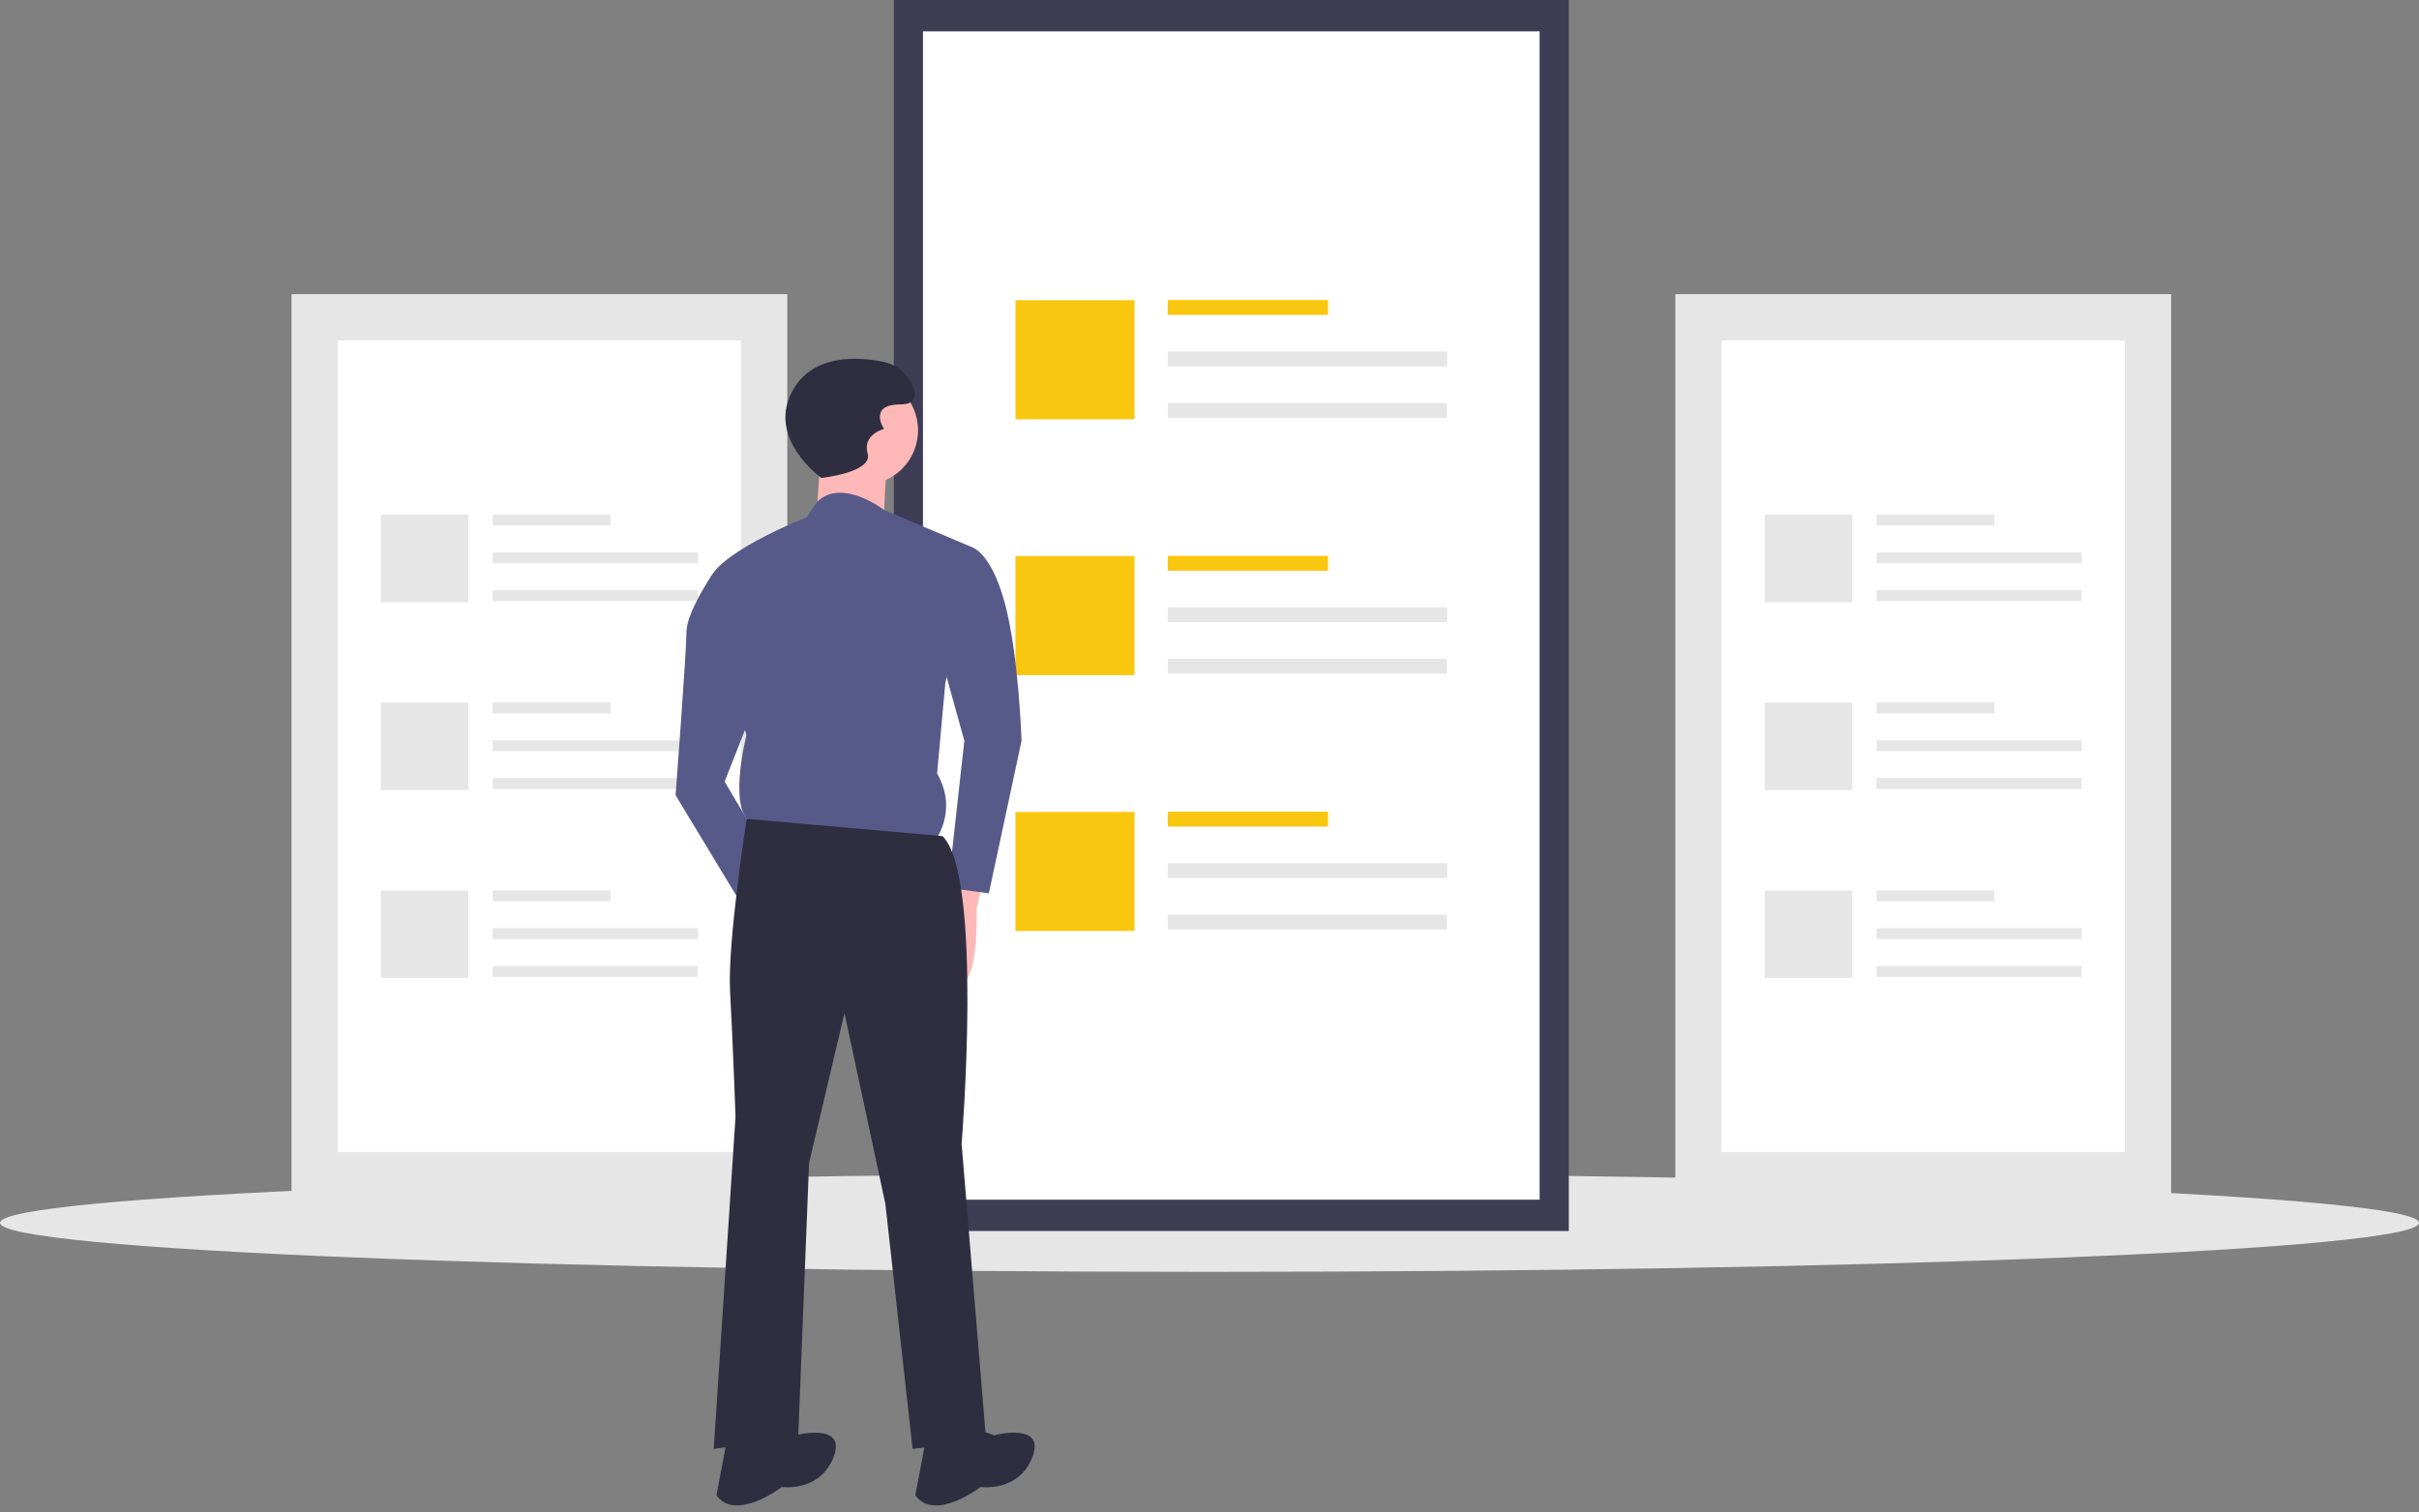 <svg width="347" height="217" viewBox="0 0 347 217" fill="none" xmlns="http://www.w3.org/2000/svg">
<rect x="0" y="0" width="347" height="217" fill="#808080" stroke="none"/>
<g clip-path="url(#clip0)">
<path d="M311.441 42.202H240.322V171.936H311.441V42.202Z" fill="#E6E6E6"/>
<path d="M246.965 165.293H304.798V48.845H246.965V165.293Z" fill="white"/>
<path d="M286.077 73.821H269.187V75.389H286.077V73.821Z" fill="#E6E6E6"/>
<path d="M298.624 79.247H269.187V80.815H298.624V79.247Z" fill="#E6E6E6"/>
<path d="M298.596 84.673H269.187V86.241H298.596V84.673Z" fill="#E6E6E6"/>
<path d="M265.686 73.844H253.138V86.392H265.686V73.844Z" fill="#E6E6E6"/>
<path d="M286.077 100.783H269.187V102.352H286.077V100.783Z" fill="#E6E6E6"/>
<path d="M298.624 106.209H269.187V107.778H298.624V106.209Z" fill="#E6E6E6"/>
<path d="M298.596 111.635H269.187V113.204H298.596V111.635Z" fill="#E6E6E6"/>
<path d="M265.686 100.807H253.138V113.355H265.686V100.807Z" fill="#E6E6E6"/>
<path d="M286.077 127.746H269.187V129.315H286.077V127.746Z" fill="#E6E6E6"/>
<path d="M298.624 133.172H269.187V134.74H298.624V133.172Z" fill="#E6E6E6"/>
<path d="M298.596 138.598H269.187V140.166H298.596V138.598Z" fill="#E6E6E6"/>
<path d="M265.686 127.769H253.138V140.317H265.686V127.769Z" fill="#E6E6E6"/>
<path d="M112.933 42.202H41.815V171.936H112.933V42.202Z" fill="#E6E6E6"/>
<path d="M48.457 165.293H106.29V48.845H48.457V165.293Z" fill="white"/>
<path d="M87.569 73.821H70.679V75.389H87.569V73.821Z" fill="#E6E6E6"/>
<path d="M100.117 79.247H70.679V80.815H100.117V79.247Z" fill="#E6E6E6"/>
<path d="M100.088 84.673H70.679V86.241H100.088V84.673Z" fill="#E6E6E6"/>
<path d="M67.179 73.844H54.631V86.392H67.179V73.844Z" fill="#E6E6E6"/>
<path d="M87.569 100.783H70.679V102.352H87.569V100.783Z" fill="#E6E6E6"/>
<path d="M100.117 106.209H70.679V107.778H100.117V106.209Z" fill="#E6E6E6"/>
<path d="M100.088 111.635H70.679V113.204H100.088V111.635Z" fill="#E6E6E6"/>
<path d="M67.179 100.807H54.631V113.355H67.179V100.807Z" fill="#E6E6E6"/>
<path d="M87.569 127.746H70.679V129.315H87.569V127.746Z" fill="#E6E6E6"/>
<path d="M100.117 133.172H70.679V134.74H100.117V133.172Z" fill="#E6E6E6"/>
<path d="M100.088 138.598H70.679V140.166H100.088V138.598Z" fill="#E6E6E6"/>
<path d="M67.179 127.769H54.631V140.317H67.179V127.769Z" fill="#E6E6E6"/>
<path d="M173.5 182.486C269.321 182.486 347 179.337 347 175.453C347 171.568 269.321 168.419 173.5 168.419C77.679 168.419 0 171.568 0 175.453C0 179.337 77.679 182.486 173.5 182.486Z" fill="#E6E6E6"/>
<path d="M225.04 0H128.215V176.625H225.04V0Z" fill="#3F3D56"/>
<path d="M132.399 172.131H220.856V4.494H132.399V172.131Z" fill="white"/>
<path d="M190.508 43.047H167.513V45.182H190.508V43.047Z" fill="#FAC710"/>
<path d="M207.591 50.434H167.513V52.569H207.591V50.434Z" fill="#E6E6E6"/>
<path d="M207.552 57.821H167.513V59.956H207.552V57.821Z" fill="#E6E6E6"/>
<path d="M162.747 43.078H145.664V60.162H162.747V43.078Z" fill="#FAC710"/>
<path d="M190.508 79.755H167.513V81.89H190.508V79.755Z" fill="#FAC710"/>
<path d="M207.591 87.142H167.513V89.277H207.591V87.142Z" fill="#E6E6E6"/>
<path d="M207.552 94.529H167.513V96.664H207.552V94.529Z" fill="#E6E6E6"/>
<path d="M162.747 79.787H145.664V96.87H162.747V79.787Z" fill="#FAC710"/>
<path d="M190.508 116.463H167.513V118.599H190.508V116.463Z" fill="#FAC710"/>
<path d="M207.591 123.85H167.513V125.986H207.591V123.85Z" fill="#E6E6E6"/>
<path d="M207.552 131.237H167.513V133.373H207.552V131.237Z" fill="#E6E6E6"/>
<path d="M162.747 116.495H145.664V133.578H162.747V116.495Z" fill="#FAC710"/>
<path d="M141.263 125.24L140.091 130.319C140.091 130.319 140.482 142.042 137.356 140.87C134.23 139.698 135.011 129.538 135.011 129.538L137.747 124.458L141.263 125.24Z" fill="#FFB8B8"/>
<path d="M123.875 69.556C128.191 69.556 131.69 66.057 131.69 61.741C131.69 57.424 128.191 53.925 123.875 53.925C119.558 53.925 116.059 57.424 116.059 61.741C116.059 66.057 119.558 69.556 123.875 69.556Z" fill="#FFB8B8"/>
<path d="M117.818 63.89L117.036 75.222L126.805 76.394C126.805 76.394 126.805 67.016 127.587 65.844C128.368 64.671 117.818 63.89 117.818 63.89Z" fill="#FFB8B8"/>
<path d="M139.505 78.543L126.851 73.185C126.851 73.185 120.806 68.52 117.261 71.969L115.669 74.245C115.669 74.245 101.601 79.716 101.601 84.014L107.072 105.506C107.072 105.506 103.946 117.62 108.635 118.401L134.034 120.746C134.034 120.746 137.551 116.447 134.425 110.977L135.597 98.082L139.505 78.543Z" fill="#575A89"/>
<path d="M130.908 78.934L139.505 78.543C139.505 78.543 142.24 79.325 144.194 86.749C146.148 94.174 146.539 106.288 146.539 106.288L141.85 128.17L135.988 127.389L138.333 106.288L134.425 92.22L130.908 78.934Z" fill="#575A89"/>
<path d="M106.29 81.279L102.052 82.599C102.052 82.599 98.475 87.922 98.475 90.657C98.475 93.392 96.912 114.103 96.912 114.103L107.072 130.906L110.198 122.7L103.946 112.149L109.026 99.254L106.29 81.279Z" fill="#575A89"/>
<path d="M135.207 119.964L107.112 117.492C107.112 117.492 104.336 135.204 104.727 142.238C105.118 149.271 105.509 160.213 105.509 160.213L102.383 207.886L114.496 206.323L116.059 166.856L121.139 145.364L127.001 172.717L130.908 207.886L141.459 206.714L137.942 164.12C137.942 164.12 141.068 125.826 135.207 119.964Z" fill="#2F2E41"/>
<path d="M139.114 204.76L142.631 205.932C142.631 205.932 150.056 203.978 148.102 209.058C146.148 214.138 140.677 213.357 140.677 213.357C140.677 213.357 134.034 218.437 131.299 214.529L132.862 206.323L139.114 204.76Z" fill="#2F2E41"/>
<path d="M110.589 204.76L114.106 205.932C114.106 205.932 121.53 203.978 119.576 209.058C117.622 214.138 112.152 213.357 112.152 213.357C112.152 213.357 105.509 218.437 102.773 214.529L104.336 206.323L110.589 204.76Z" fill="#2F2E41"/>
<path d="M117.818 68.579C117.818 68.579 109.612 62.717 113.91 55.684C116.892 50.804 123.071 51.19 126.576 51.885C127.521 52.059 128.408 52.46 129.163 53.054C129.918 53.648 130.517 54.416 130.908 55.293C131.494 56.661 131.494 58.028 129.15 58.028C124.461 58.028 126.805 61.545 126.805 61.545C126.805 61.545 123.679 62.327 124.461 65.062C125.242 67.797 117.818 68.579 117.818 68.579Z" fill="#2F2E41"/>
</g>
<defs>
<clipPath id="clip0">
<rect width="347" height="216.006" fill="white"/>
</clipPath>
</defs>
</svg>

